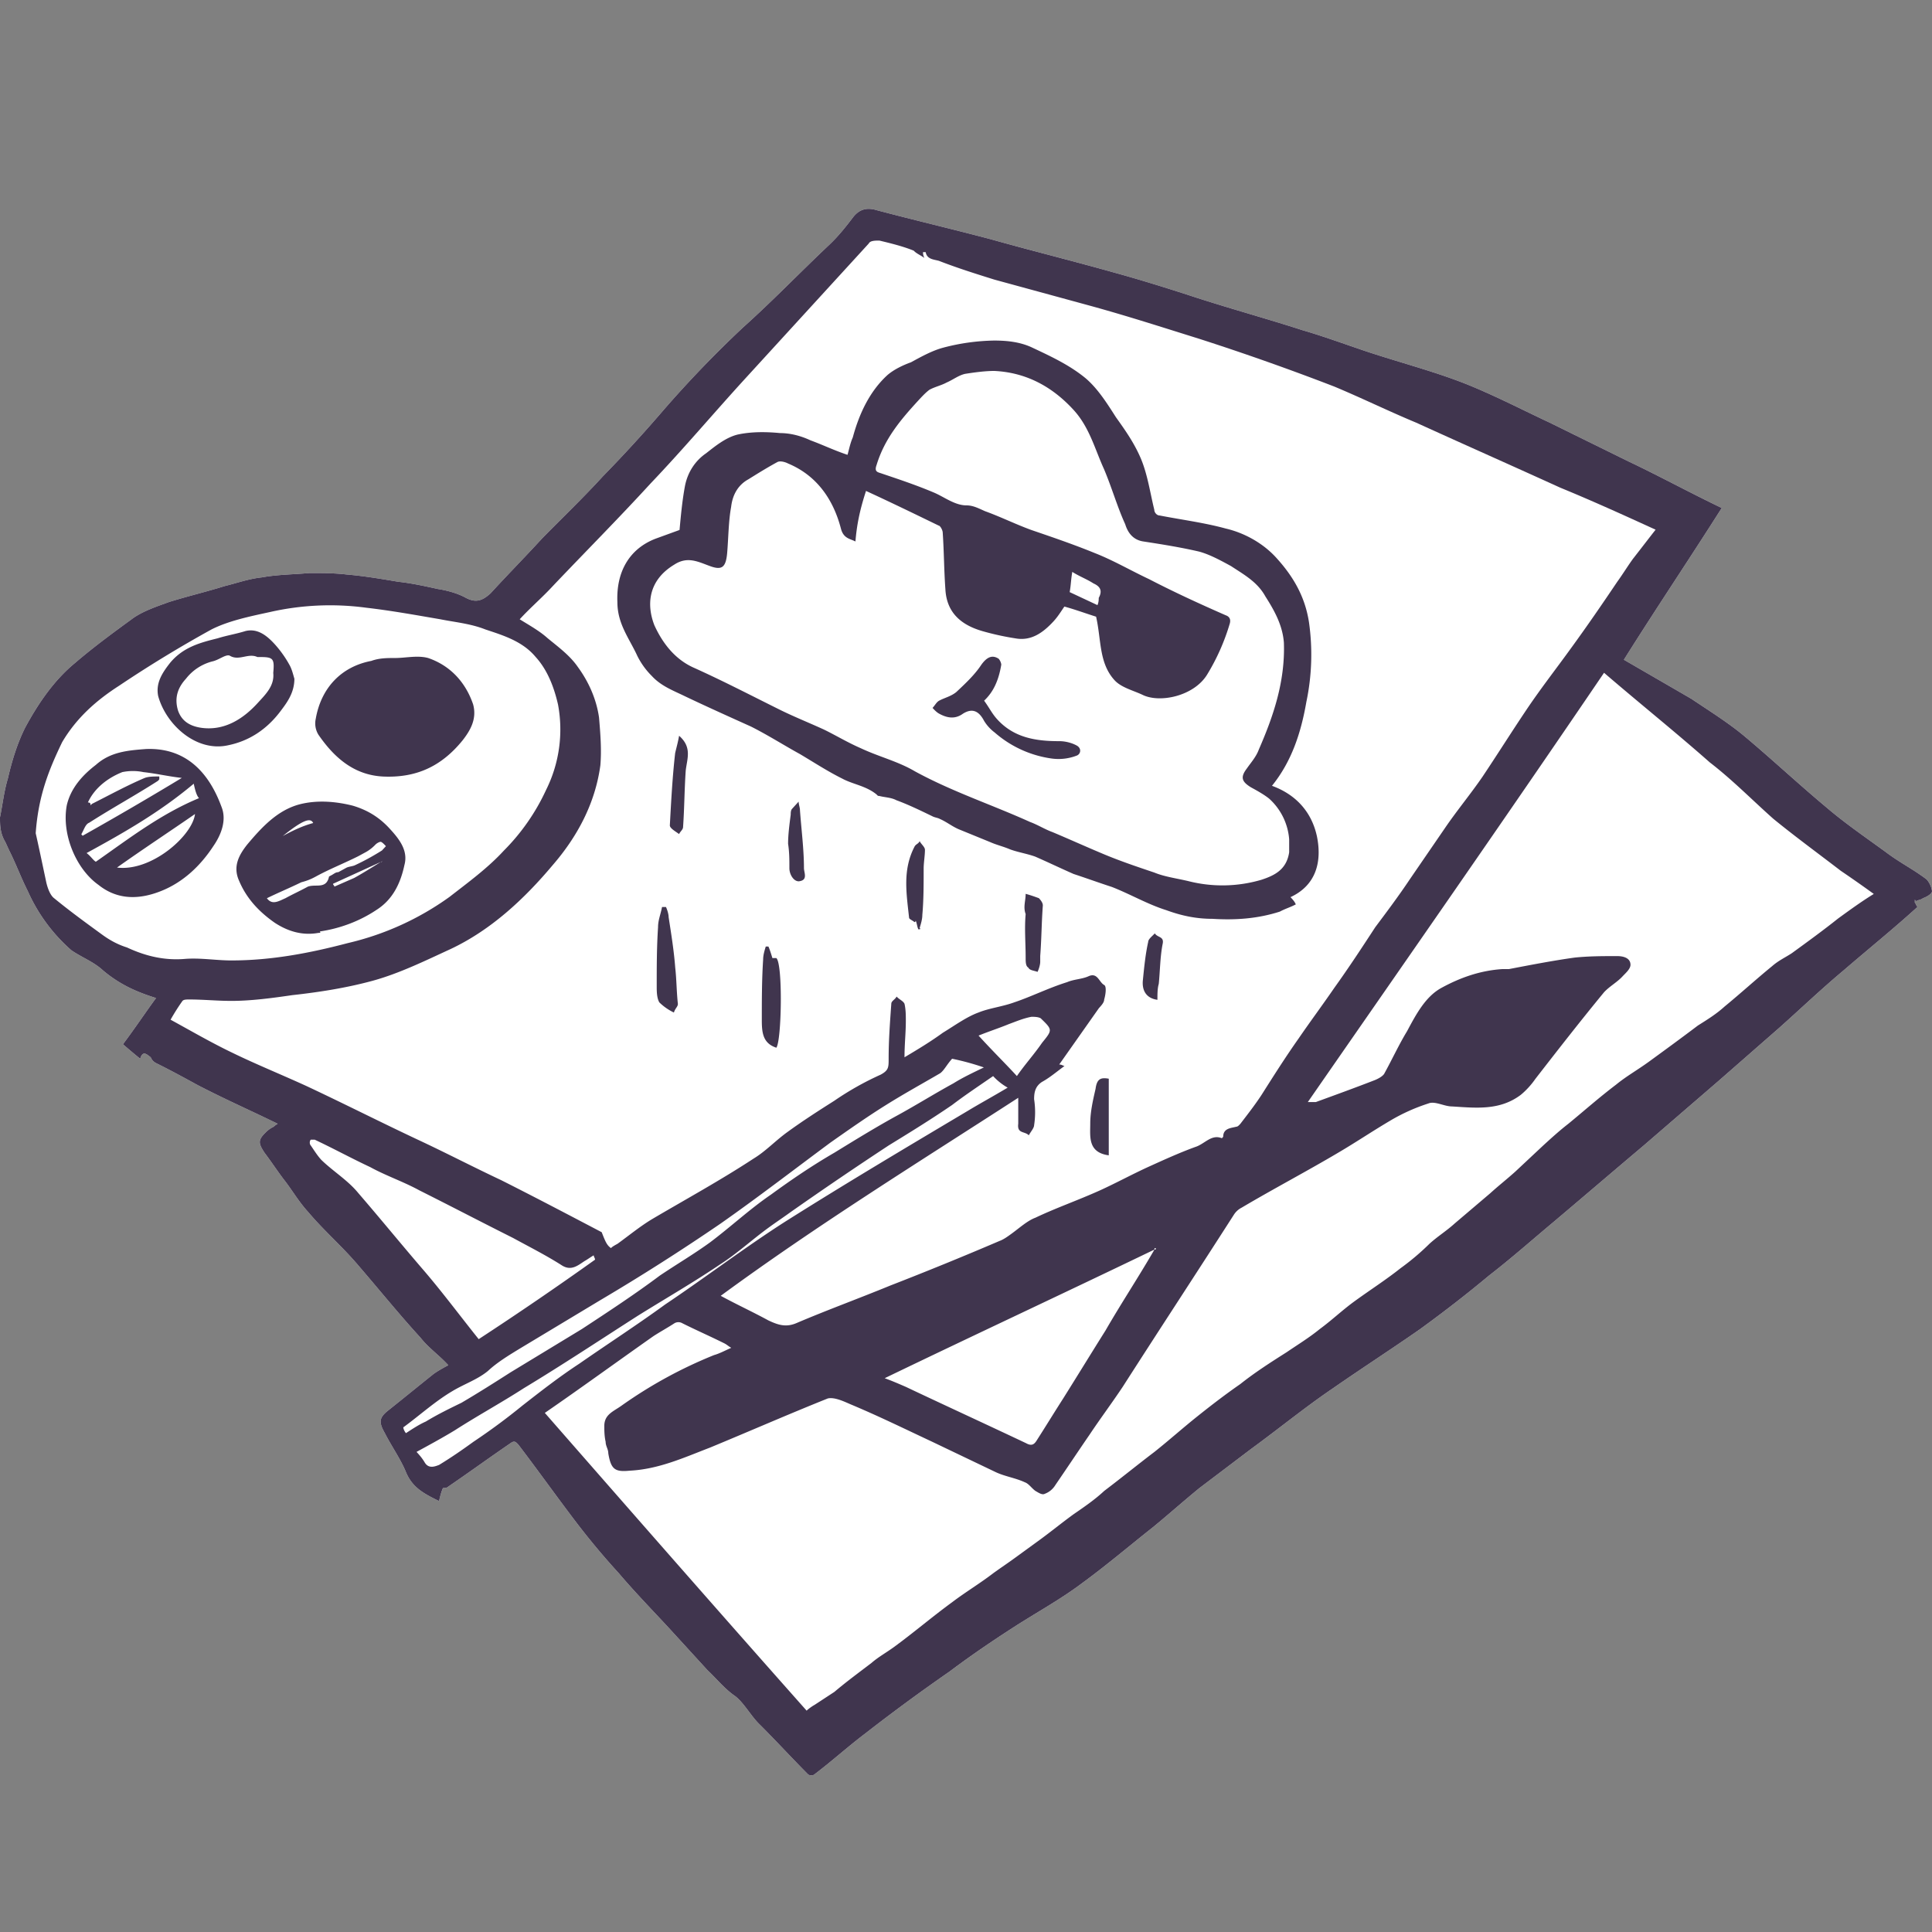 <svg xmlns:xlink="http://www.w3.org/1999/xlink" width="48" height="48" viewBox="0 0 48 48" fill="none" xmlns="http://www.w3.org/2000/svg"><rect x="0" y="0" width="48" height="48" fill="#808080" stroke="none"/><path d="M0 20.306c.066-.323.099-.646.197-.97.099-.43.23-.861.427-1.256.329-.61.723-1.185 1.249-1.616.46-.395.952-.754 1.445-1.114.263-.18.592-.287.887-.395.46-.143.92-.251 1.38-.395.296-.072.592-.18.92-.215.394-.072.789-.072 1.183-.108.296 0 .624 0 .92.036.427.036.854.108 1.281.18.329.036.657.107.986.18.23.035.493.107.69.215.263.143.427.071.624-.108.427-.467.854-.898 1.281-1.365.493-.503 1.019-1.005 1.511-1.544a34.459 34.459 0 0 0 1.512-1.652c.624-.718 1.281-1.4 1.971-2.047.723-.647 1.413-1.365 2.136-2.047.23-.216.427-.467.591-.683.164-.215.361-.251.591-.18.953.252 1.873.468 2.826.72 1.018.286 2.037.538 3.055.825.657.18 1.347.395 2.004.61.887.288 1.807.54 2.694.827.493.143.986.323 1.512.502.854.288 1.708.503 2.53.826.722.288 1.412.647 2.102.97l1.971.97c.756.359 1.479.754 2.3 1.149-.821 1.293-1.643 2.514-2.431 3.77l1.675.97c.428.288.888.575 1.282.898.69.575 1.38 1.221 2.07 1.796.46.395.985.754 1.478 1.113.329.252.69.431 1.019.683a.565.565 0 0 1 .131.287c0 .072-.131.144-.23.18-.033.035-.099.035-.164.072l-.033-.037v.072c.033.036.033.072.066.108-.592.539-1.216 1.042-1.84 1.58-.559.467-1.084.97-1.61 1.437l-1.478 1.293-1.873 1.616c-.723.61-1.479 1.257-2.201 1.867-.559.467-1.085.934-1.643 1.365-.559.467-1.117.898-1.709 1.329-.722.503-1.445.97-2.168 1.472-.69.467-1.347 1.006-2.037 1.509l-1.281.97c-.395.323-.756.646-1.15.969-.591.467-1.183.97-1.774 1.4-.526.396-1.117.719-1.676 1.078-.558.36-1.084.718-1.61 1.113a46.871 46.871 0 0 0-2.102 1.545c-.427.323-.822.682-1.249 1.005-.033.036-.131.036-.164 0-.394-.395-.789-.826-1.183-1.22-.23-.216-.394-.54-.624-.72-.263-.179-.46-.43-.69-.646l-.887-.97c-.427-.466-.887-.933-1.314-1.436a18.582 18.582 0 0 1-1.052-1.257c-.492-.646-.952-1.293-1.445-1.94-.066-.07-.099-.107-.197-.035-.526.36-1.019.718-1.544 1.077-.033.036-.099.036-.132.036a1.78 1.78 0 0 0-.098.324c-.362-.18-.657-.324-.822-.719-.131-.323-.361-.646-.525-.97-.165-.287-.132-.394.098-.574.361-.287.756-.61 1.117-.898.099-.072.23-.144.362-.215-.23-.252-.493-.431-.69-.683-.526-.574-1.019-1.185-1.545-1.795-.394-.467-.854-.862-1.248-1.33-.23-.25-.394-.538-.591-.79-.165-.215-.329-.466-.493-.682-.164-.251-.164-.323.066-.538a.71.71 0 0 1 .164-.108c.033-.036.098-.072.098-.072-.657-.323-1.314-.61-2.004-.97-.328-.18-.657-.359-1.018-.538a.27.27 0 0 1-.132-.144c-.098-.072-.197-.18-.262.036a16.113 16.113 0 0 1-.428-.36c.296-.394.559-.79.822-1.148-.46-.144-.887-.324-1.314-.683-.23-.215-.526-.323-.789-.503A4.251 4.251 0 0 1 .69 22.138c-.164-.323-.296-.682-.46-1.006l-.099-.215C0 20.701 0 20.486 0 20.307z" fill="#FFFFFF"></path><path d="M0 20.306c.066-.323.099-.646.197-.97.099-.43.23-.861.427-1.256.329-.61.723-1.185 1.249-1.616.46-.395.952-.754 1.445-1.114.263-.18.592-.287.887-.395.46-.143.92-.251 1.38-.395.296-.072.592-.18.92-.215.394-.072.789-.072 1.183-.108.296 0 .624 0 .92.036.427.036.854.108 1.281.18.329.036.657.107.986.18.23.035.493.107.69.215.263.143.427.071.624-.108.427-.467.854-.898 1.281-1.365.493-.503 1.019-1.005 1.511-1.544a34.459 34.459 0 0 0 1.512-1.652c.624-.718 1.281-1.4 1.971-2.047.723-.647 1.413-1.365 2.136-2.047.23-.216.427-.467.591-.683.164-.215.361-.251.591-.18.953.252 1.873.468 2.826.72 1.018.286 2.037.538 3.055.825.657.18 1.347.395 2.004.61.887.288 1.807.54 2.694.827.493.143.986.323 1.512.502.854.288 1.708.503 2.53.826.722.288 1.412.647 2.102.97l1.971.97c.756.359 1.479.754 2.3 1.149-.821 1.293-1.643 2.514-2.431 3.77l1.675.97c.428.288.888.575 1.282.898.69.575 1.38 1.221 2.07 1.796.46.395.985.754 1.478 1.113.329.252.69.431 1.019.683a.565.565 0 0 1 .131.287c0 .072-.131.144-.23.18-.033.035-.099.035-.164.072l-.033-.037v.072c.033.036.033.072.066.108-.592.539-1.216 1.042-1.84 1.58-.559.467-1.084.97-1.61 1.437l-1.478 1.293-1.873 1.616c-.723.61-1.479 1.257-2.201 1.867-.559.467-1.085.934-1.643 1.365-.559.467-1.117.898-1.709 1.329-.722.503-1.445.97-2.168 1.472-.69.467-1.347 1.006-2.037 1.509l-1.281.97c-.395.323-.756.646-1.15.969-.591.467-1.183.97-1.774 1.4-.526.396-1.117.719-1.676 1.078-.558.36-1.084.718-1.61 1.113a46.871 46.871 0 0 0-2.102 1.545c-.427.323-.822.682-1.249 1.005-.033.036-.131.036-.164 0-.394-.395-.789-.826-1.183-1.22-.23-.216-.394-.54-.624-.72-.263-.179-.46-.43-.69-.646l-.887-.97c-.427-.466-.887-.933-1.314-1.436a18.559 18.559 0 0 1-1.052-1.257c-.492-.646-.952-1.293-1.445-1.94-.066-.07-.099-.107-.197-.035-.526.36-1.019.718-1.544 1.077-.033.036-.099.036-.132.036-.033.072-.066.18-.098.324-.362-.18-.657-.324-.822-.719-.131-.323-.361-.646-.525-.97-.165-.287-.132-.394.098-.574.361-.287.756-.61 1.117-.898.099-.072.23-.144.362-.215-.23-.252-.493-.431-.69-.683-.526-.574-1.019-1.185-1.545-1.795-.394-.467-.854-.862-1.248-1.33-.23-.25-.394-.538-.591-.79-.165-.215-.329-.466-.493-.682-.164-.251-.164-.323.066-.538a.71.71 0 0 1 .164-.108c.033-.036.098-.072.098-.072-.657-.323-1.314-.61-2.004-.97-.328-.18-.657-.359-1.018-.538a.27.27 0 0 1-.132-.144c-.098-.072-.197-.18-.262.036a16.308 16.308 0 0 1-.428-.36c.296-.394.559-.79.822-1.148-.46-.144-.887-.324-1.314-.683-.23-.215-.526-.323-.789-.503A4.251 4.251 0 0 1 .69 22.138c-.164-.323-.296-.682-.46-1.006l-.099-.215C0 20.701 0 20.486 0 20.307zm28.682 10.739c-2.234 1.077-4.468 2.118-6.702 3.196.197.072.36.144.525.215.986.467 2.004.934 2.99 1.401.131.072.197.036.263-.072.23-.359.427-.682.657-1.041.361-.575.69-1.114 1.051-1.688.394-.683.822-1.329 1.216-2.011.033 0 .033 0 .033-.036-.033 0-.033 0-.033.036zm-13.503-.036c.032-.036.098-.072.164-.108.296-.215.558-.431.854-.61.854-.503 1.709-.97 2.53-1.509.296-.18.526-.43.821-.646.395-.288.789-.54 1.183-.79a7.38 7.38 0 0 1 1.15-.647c.197-.108.197-.18.197-.395 0-.467.033-.898.066-1.365 0-.072.098-.107.131-.18.066.073.164.108.197.18.033.144.033.288.033.431 0 .288-.033.575-.033.898.362-.215.657-.395.953-.61.296-.18.591-.396.887-.503.263-.108.591-.144.887-.252.427-.143.854-.359 1.314-.502.165-.072.362-.072.526-.144.23-.108.263.144.394.215.066.036.033.252 0 .36 0 .071-.065.143-.131.215l-.986 1.4c.066 0 .099.037.132.037-.198.143-.362.287-.559.395-.164.107-.197.251-.197.43.033.216.033.432 0 .647 0 .072-.099.18-.131.251-.099-.107-.296-.035-.263-.287v-.646c-2.497 1.616-4.994 3.16-7.392 4.92.394.215.788.395 1.182.61.23.108.427.18.69.072.756-.323 1.544-.61 2.333-.934a86.77 86.77 0 0 0 2.727-1.113c.098-.036.197-.108.296-.18.197-.143.394-.323.59-.395.526-.25 1.052-.43 1.61-.682.395-.18.79-.395 1.183-.575.395-.179.789-.359 1.183-.502.23-.072.395-.323.657-.216l.033-.036c0-.215.197-.215.329-.251.032 0 .065-.036.098-.072.165-.215.362-.467.526-.718.296-.467.591-.934.92-1.4.296-.432.591-.827.887-1.258.361-.503.69-1.005 1.018-1.508.296-.395.592-.79.855-1.185l.887-1.293c.295-.431.624-.826.92-1.257.361-.539.722-1.113 1.084-1.652.361-.539.755-1.042 1.117-1.544.394-.54.788-1.114 1.15-1.652.131-.18.263-.396.394-.575.197-.251.361-.467.558-.718-.788-.36-1.577-.719-2.365-1.042-1.183-.539-2.398-1.077-3.581-1.616-.69-.287-1.347-.61-2.037-.898a62.21 62.21 0 0 0-3.351-1.185c-.92-.287-1.807-.574-2.727-.826l-2.366-.646c-.46-.144-.92-.288-1.38-.467-.13-.036-.295-.036-.328-.216h-.066c0 .036 0 .072.033.144-.099-.072-.197-.108-.263-.18-.263-.107-.558-.18-.854-.251-.098 0-.23 0-.263.072l-3.055 3.34c-.789.862-1.544 1.76-2.366 2.622-.788.861-1.61 1.687-2.43 2.55-.264.287-.56.538-.822.825.23.144.492.288.69.467.262.216.558.431.755.719.263.359.46.79.526 1.256.033.396.066.79.033 1.186-.132.97-.592 1.795-1.183 2.478-.723.861-1.544 1.616-2.53 2.083-.624.287-1.281.61-1.938.79-.657.18-1.347.287-2.004.359-.493.072-1.019.143-1.512.143-.36 0-.69-.035-1.05-.035-.067 0-.132 0-.165.035a5.283 5.283 0 0 0-.296.467c.526.288 1.019.575 1.544.826.592.288 1.216.54 1.84.826.92.431 1.84.898 2.76 1.33.69.322 1.38.681 2.07 1.005.854.43 1.675.862 2.497 1.293.098.251.131.323.23.395zm17.314-3.628h.197c.493-.18.986-.359 1.446-.538.098-.036.23-.108.262-.18.197-.359.362-.718.559-1.041.23-.431.46-.862.854-1.078.46-.251.953-.43 1.511-.467h.165c.558-.107 1.117-.215 1.642-.287.362-.036.69-.036 1.052-.036.131 0 .328.036.328.216 0 .107-.131.215-.197.287-.131.144-.328.251-.46.395-.591.718-1.15 1.436-1.708 2.155-.099.144-.23.287-.362.395-.525.395-1.117.323-1.708.287-.197 0-.427-.143-.591-.072a4.632 4.632 0 0 0-.953.431c-.427.252-.854.539-1.282.79-.788.467-1.61.898-2.398 1.365a.496.496 0 0 0-.197.18c-.92 1.436-1.84 2.837-2.76 4.273-.263.395-.558.79-.821 1.185-.296.431-.559.827-.854 1.258a.518.518 0 0 1-.263.215c-.066.036-.164-.036-.23-.072-.099-.072-.164-.18-.263-.215-.23-.108-.493-.144-.723-.252l-1.577-.754c-.69-.323-1.347-.646-2.037-.934-.164-.072-.394-.18-.558-.143-.986.395-1.971.826-2.924 1.22-.657.252-1.282.54-2.004.575-.362.036-.46-.036-.526-.43 0-.108-.066-.18-.066-.288-.033-.144-.033-.287-.033-.395 0-.287.23-.36.428-.503a11.214 11.214 0 0 1 2.3-1.257c.13-.036.262-.107.426-.18-.065-.035-.098-.071-.164-.107-.361-.18-.69-.323-1.051-.503a.194.194 0 0 0-.197 0c-.165.108-.362.216-.526.323-.92.647-1.807 1.293-2.694 1.904 2.168 2.478 4.337 4.956 6.505 7.398.033-.036.131-.108.197-.144l.493-.323c.296-.251.591-.467.92-.718.164-.144.361-.252.558-.395.493-.36.953-.754 1.446-1.114.329-.25.69-.466 1.018-.718.198-.143.362-.251.559-.395l.591-.43c.296-.216.559-.432.855-.647.262-.18.525-.36.755-.575.427-.323.822-.646 1.249-.97.361-.287.723-.61 1.084-.897.361-.288.69-.539 1.051-.79.362-.288.756-.54 1.15-.79.263-.18.559-.36.822-.575.295-.216.558-.467.854-.683.394-.287.788-.538 1.15-.826a6.15 6.15 0 0 0 .722-.61c.197-.18.428-.323.625-.503l.887-.754c.197-.18.427-.36.624-.539l.69-.646c.197-.18.394-.36.624-.539.394-.323.756-.646 1.183-.97.263-.215.525-.359.821-.574.395-.288.789-.575 1.216-.898.23-.144.46-.287.657-.467.394-.323.788-.682 1.183-1.005.164-.144.328-.216.492-.324.395-.287.789-.574 1.15-.862.296-.215.592-.43.887-.61a31.445 31.445 0 0 0-.82-.575c-.56-.43-1.15-.862-1.677-1.293-.525-.466-1.018-.97-1.577-1.4-.854-.754-1.708-1.437-2.628-2.227-2.464 3.627-4.895 7.111-7.36 10.666zM.887 20.701c.066.288.164.755.263 1.222.033.143.098.323.197.395.394.323.789.61 1.183.897.197.144.394.252.624.324.46.215.92.323 1.413.287.394-.036.788.036 1.182.036.986 0 1.939-.18 2.892-.431a7.066 7.066 0 0 0 2.53-1.15c.46-.358.952-.717 1.347-1.148a5.235 5.235 0 0 0 1.05-1.509 3.365 3.365 0 0 0 .296-2.119c-.098-.43-.262-.862-.558-1.185-.329-.395-.821-.539-1.248-.682-.362-.144-.756-.18-1.117-.252-.625-.107-1.216-.215-1.84-.287a6.748 6.748 0 0 0-2.399.108c-.493.107-1.018.215-1.445.43a30.84 30.84 0 0 0-2.3 1.401c-.559.36-1.051.79-1.413 1.401-.328.682-.591 1.329-.657 2.262zm13.897 10.595c0-.036-.033-.072-.033-.108-.065.036-.164.108-.23.144-.164.108-.328.251-.558.108-.394-.252-.821-.467-1.216-.683-.788-.395-1.544-.79-2.332-1.185-.394-.215-.822-.359-1.216-.575-.46-.215-.92-.466-1.38-.682h-.098c-.033.036-.033.108 0 .144.098.143.164.251.263.359.295.287.657.503.92.826.558.646 1.084 1.293 1.642 1.94.46.538.887 1.113 1.347 1.687a84.65 84.65 0 0 0 2.891-1.975zm-4.698 4.31c.165-.108.329-.216.493-.288.296-.18.591-.323.887-.467.427-.251.822-.502 1.216-.754l1.774-1.077c.657-.431 1.314-.862 1.938-1.329.427-.287.855-.539 1.249-.826.525-.395.985-.826 1.511-1.185.493-.36 1.018-.718 1.577-1.042.526-.323 1.051-.646 1.577-.933.46-.252.92-.539 1.38-.79.23-.144.46-.252.756-.395a6.32 6.32 0 0 0-.789-.216c-.131.144-.197.287-.296.36-.427.25-.887.502-1.347.79-.46.287-.92.61-1.38.933-.92.682-1.806 1.365-2.727 2.011a53.59 53.59 0 0 1-2.99 1.904l-1.97 1.185c-.296.18-.592.359-.822.574-.263.216-.591.324-.887.503-.427.252-.821.61-1.216.898 0 .036.033.108.066.144zm14.588-8.871c-.362.251-.69.467-1.019.718-.526.36-1.051.683-1.577 1.006a96.91 96.91 0 0 0-2.431 1.652c-.197.143-.362.251-.559.395-.394.287-.788.646-1.183.898-.69.467-1.38.862-2.07 1.293-.952.61-1.872 1.22-2.825 1.795-.558.36-1.15.683-1.708 1.042-.296.18-.624.359-.953.538.066.072.131.144.197.252.099.18.263.108.362.072.295-.18.558-.36.854-.575a15.73 15.73 0 0 0 1.215-.898c.46-.359.92-.718 1.413-1.041.723-.503 1.446-.97 2.136-1.473 1.018-.682 2.004-1.436 3.022-2.083 1.479-.933 2.99-1.831 4.501-2.73.296-.179.625-.358.986-.574a1.474 1.474 0 0 1-.361-.287zm.59 0c.198-.287.428-.539.625-.826.263-.323.263-.323-.033-.61-.065-.037-.164-.037-.23-.037-.197.037-.361.108-.558.18-.263.108-.493.18-.756.287.361.396.657.683.953 1.006zM10.843 36.863s-.033 0 0 0c-.033 0 0 0 0 0z" fill="#40354E"></path><path d="M31.602 19.523c.592.216.986.647 1.117 1.257.132.647-.033 1.221-.657 1.509.066.071.099.107.132.18-.132.071-.263.107-.395.179-.558.18-1.117.215-1.675.18-.394 0-.756-.072-1.15-.216-.46-.144-.887-.395-1.347-.575-.329-.107-.624-.215-.953-.323-.328-.144-.624-.287-.953-.431-.197-.072-.427-.108-.624-.18-.164-.071-.328-.107-.493-.18l-.788-.322c-.165-.072-.296-.18-.46-.252-.066-.036-.132-.036-.197-.072-.296-.143-.592-.287-.887-.395-.132-.071-.296-.071-.427-.107-.033 0-.033 0-.066-.036-.263-.216-.591-.252-.854-.395-.362-.18-.69-.395-1.052-.61-.394-.216-.788-.468-1.215-.683-.559-.252-1.117-.503-1.643-.754-.296-.144-.591-.252-.821-.503a1.872 1.872 0 0 1-.362-.503c-.197-.43-.493-.79-.493-1.329-.033-.754.296-1.329.953-1.58l.591-.215c.033-.36.066-.719.132-1.078.066-.359.263-.646.526-.826.23-.18.492-.395.788-.467.329-.071.69-.071 1.052-.036.262 0 .525.072.755.18.296.108.591.251.92.36.033-.109.066-.288.131-.432.165-.61.428-1.15.855-1.544.164-.144.394-.252.591-.323.263-.144.526-.288.789-.36a5.25 5.25 0 0 1 1.28-.18c.33 0 .658.037.954.18.46.216.92.431 1.314.755.296.251.526.61.755.97.23.322.46.646.625 1.04.164.396.23.863.328 1.258 0 .072.066.143.132.143.558.108 1.117.18 1.642.324.46.107.92.359 1.249.718.427.467.723.97.821 1.616a5.707 5.707 0 0 1-.066 1.975c-.131.755-.361 1.473-.854 2.083zm-10.349-6.07c-.131-.07-.296-.07-.361-.322-.197-.755-.625-1.33-1.314-1.616-.066-.036-.197-.072-.263-.036-.263.143-.493.287-.723.43-.263.144-.394.396-.427.683-.066.36-.066.754-.099 1.15-.033.358-.131.43-.427.322-.296-.107-.558-.251-.887-.036-.657.396-.69 1.006-.493 1.509.197.43.493.826.953 1.041.723.324 1.413.683 2.136 1.042.361.18.722.323 1.117.503.295.143.591.323.92.466.46.216.92.324 1.347.575.92.503 1.905.826 2.858 1.257.197.072.361.18.558.252.428.18.822.359 1.249.538.427.18.854.323 1.281.467.263.108.559.144.854.215a3.43 3.43 0 0 0 1.807-.035c.329-.108.625-.252.69-.683v-.323a1.515 1.515 0 0 0-.493-1.006c-.13-.107-.328-.215-.46-.287-.23-.143-.262-.251-.098-.467.099-.143.23-.287.296-.467.361-.826.657-1.688.624-2.657-.033-.431-.23-.79-.46-1.15-.197-.358-.526-.538-.854-.754-.263-.143-.526-.287-.789-.359-.46-.107-.92-.18-1.38-.251-.262-.036-.394-.216-.46-.431-.197-.431-.328-.898-.525-1.365-.23-.503-.362-1.041-.756-1.472-.558-.61-1.215-.934-1.971-.97-.23 0-.493.036-.723.072-.164.036-.296.144-.46.215-.131.072-.296.108-.427.18-.099.072-.197.18-.296.287-.427.467-.821.934-1.018 1.58-.066.18.033.18.131.216.427.144.855.287 1.282.467.262.108.525.323.82.323.165 0 .297.072.46.144.395.143.756.323 1.15.467.526.18 1.052.359 1.578.574.46.18.887.431 1.347.647.624.323 1.248.61 1.905.898.099.035.132.107.099.215a5.308 5.308 0 0 1-.559 1.257c-.328.539-1.182.718-1.61.503-.23-.108-.525-.18-.69-.36-.394-.43-.328-1.005-.46-1.58-.23-.071-.525-.18-.788-.251-.098.144-.164.251-.263.36-.262.286-.558.502-.953.43a6.724 6.724 0 0 1-.82-.18c-.494-.143-.888-.43-.92-1.041-.034-.467-.034-.934-.066-1.4 0-.072-.066-.18-.099-.18-.591-.287-1.183-.575-1.807-.862-.164.503-.23.862-.263 1.257zm5.323 1.258l.69.323c.032-.072.032-.144.032-.18.099-.18.033-.287-.131-.359-.164-.107-.362-.18-.526-.287-.033.18-.033.323-.065.503zM16.546 22.534c.033.072.066.18.066.252.066.43.131.826.164 1.257.033.287.033.61.066.898 0 .071-.066.107-.099.215a1.346 1.346 0 0 1-.361-.251c-.066-.108-.066-.288-.066-.396 0-.502 0-.97.033-1.472 0-.18.066-.323.099-.503h.098zM19.288 26.03c-.328-.108-.361-.36-.361-.682 0-.503 0-1.006.033-1.509 0-.107.032-.215.065-.323h.066c.033.072.066.18.099.287h.098c.164.144.132 2.047 0 2.227zM16.872 18.28c.329.287.197.574.165.862-.033.467-.033.934-.066 1.4 0 .072-.066.108-.099.18-.098-.072-.23-.144-.23-.216.033-.61.066-1.22.132-1.795.033-.144.066-.252.098-.431zM22.816 23.089c-.033-.072-.033-.144-.066-.216 0 0 0 .036-.032.036-.033-.036-.132-.072-.132-.108-.066-.61-.164-1.185.132-1.76.032-.071.098-.071.131-.143.033.072.131.144.131.215 0 .144-.032.324-.032.467 0 .395 0 .79-.033 1.15 0 .107-.033.215-.066.323.033.036 0 .036-.033.036zM25.482 22.207c.132.036.23.072.329.108.033.036.098.107.098.18-.032.43-.032.825-.065 1.256v.144c0 .072-.033.18-.066.251-.098-.036-.197-.036-.23-.107-.066-.036-.066-.144-.066-.252 0-.359-.032-.718 0-1.077-.065-.18 0-.323 0-.503zM27.547 28.704c-.525-.072-.46-.467-.46-.79 0-.288.066-.575.132-.862.033-.252.131-.287.328-.252v1.904zM19.58 20.958c0-.216.032-.467.065-.719 0-.036 0-.107.033-.143l.164-.18c0 .072.033.144.033.216.033.466.099.97.099 1.436 0 .108.098.287-.099.323-.131.036-.263-.143-.263-.323 0-.215 0-.395-.033-.61zM28.756 24.84c-.262-.035-.394-.215-.36-.502.032-.323.065-.646.13-.934 0-.072.1-.143.165-.215.066.108.23.072.197.251-.066.323-.066.683-.099 1.006-.033.108-.033.251-.033.395zM7.912 23.177c-.394.072-.755-.035-1.084-.25-.361-.252-.69-.575-.887-1.042-.164-.36 0-.647.197-.898.362-.431.756-.862 1.314-1.006.427-.108.887-.072 1.314.036.362.108.658.287.92.575.23.251.46.538.362.898-.099.466-.296.862-.69 1.113-.427.287-.92.467-1.413.539.033.035 0 .035-.033.035zm1.544-1.76l-1.182.54c0 .035.033.035.033.071l.492-.215c.197-.108.427-.252.657-.395.033 0 .033 0 .033-.036 0 .036-.033.036-.033.036zm-2.825.899c.131.18.296.071.46 0 .197-.108.361-.18.558-.288.198-.072.46.072.526-.251l.066-.036c.066-.036.098-.072.164-.072l.197-.108c.066-.035.164-.035.23-.071.23-.108.427-.216.657-.36l.099-.107c-.033-.036-.099-.108-.132-.108-.032 0-.098.036-.131.072a1.005 1.005 0 0 1-.23.18l-.197.107c-.361.18-.723.323-1.051.503-.132.072-.23.108-.362.143-.296.144-.558.252-.854.396zm1.15-1.868c-.066-.144-.263-.072-.756.323.263-.143.493-.251.756-.323zM9.816 16.348c.263 0 .558-.072.821 0 .526.18.92.575 1.117 1.15.099.359-.065.646-.262.897-.526.647-1.15.934-1.972.898-.723-.036-1.215-.467-1.61-1.041a.537.537 0 0 1-.065-.395c.131-.755.624-1.293 1.38-1.437.197-.072.394-.072.59-.072 0-.036 0-.036 0 0zM3.63 18.609c.953-.036 1.544.538 1.873 1.436.131.323 0 .682-.198.97-.328.503-.755.898-1.28 1.113-.527.216-1.085.252-1.578-.143-.558-.395-.92-1.258-.788-1.976.098-.43.394-.754.722-1.005.362-.324.789-.36 1.249-.395zm-1.38 1.4c-.033 0-.033 0 0 0-.033 0-.033 0 0 0-.033 0-.033 0 0 0l.033-.036c.427-.215.887-.466 1.314-.646.099-.036.23-.036.361-.036v.072l-.032.036c-.559.359-1.15.682-1.709 1.041-.098.036-.131.18-.197.287l.033.037a87.443 87.443 0 0 0 2.464-1.437c-.329-.036-.624-.108-.953-.144a1.293 1.293 0 0 0-.526 0c-.36.144-.69.395-.854.754.066 0 .066.036.066.072zm2.563-.538c-.855.718-1.742 1.22-2.662 1.723.099.072.165.18.23.216.822-.575 1.61-1.185 2.563-1.58-.066-.072-.099-.216-.131-.36zm-1.906 2.083c.854.107 1.873-.79 1.938-1.33-.624.432-1.28.863-1.938 1.33zM7.314 16.863c0 .36-.197.61-.36.826-.33.43-.757.718-1.282.826-.789.18-1.544-.503-1.742-1.221-.065-.323.099-.575.296-.826.329-.395.756-.503 1.183-.61.23-.072.46-.108.69-.18.296-.072.526.108.723.323.131.144.262.323.361.503.066.108.099.251.131.359zm-.525-.144c.033-.359 0-.395-.329-.395h-.065c-.23-.108-.46.108-.69-.036-.099-.036-.263.108-.427.144a1.214 1.214 0 0 0-.658.431c-.197.215-.295.467-.197.79.099.287.329.395.592.431.558.072 1.018-.215 1.38-.61.197-.216.427-.431.394-.755z" fill="#40354E"></path><path d="M24.45 17.408c.132.18.197.324.329.467.427.467.985.539 1.544.539.131 0 .296.036.427.108.131.072.099.215 0 .251a1.25 1.25 0 0 1-.624.072 2.718 2.718 0 0 1-1.413-.646 1.05 1.05 0 0 1-.263-.288c-.131-.251-.295-.323-.525-.18-.198.144-.395.108-.592 0-.066-.035-.131-.107-.164-.143.066-.072.098-.144.164-.18.132-.071.296-.107.427-.215.23-.216.46-.431.624-.682.132-.18.263-.252.428-.144a.283.283 0 0 1 .065.144c-.065.395-.197.682-.427.897z" fill="#40354E"></path></svg>